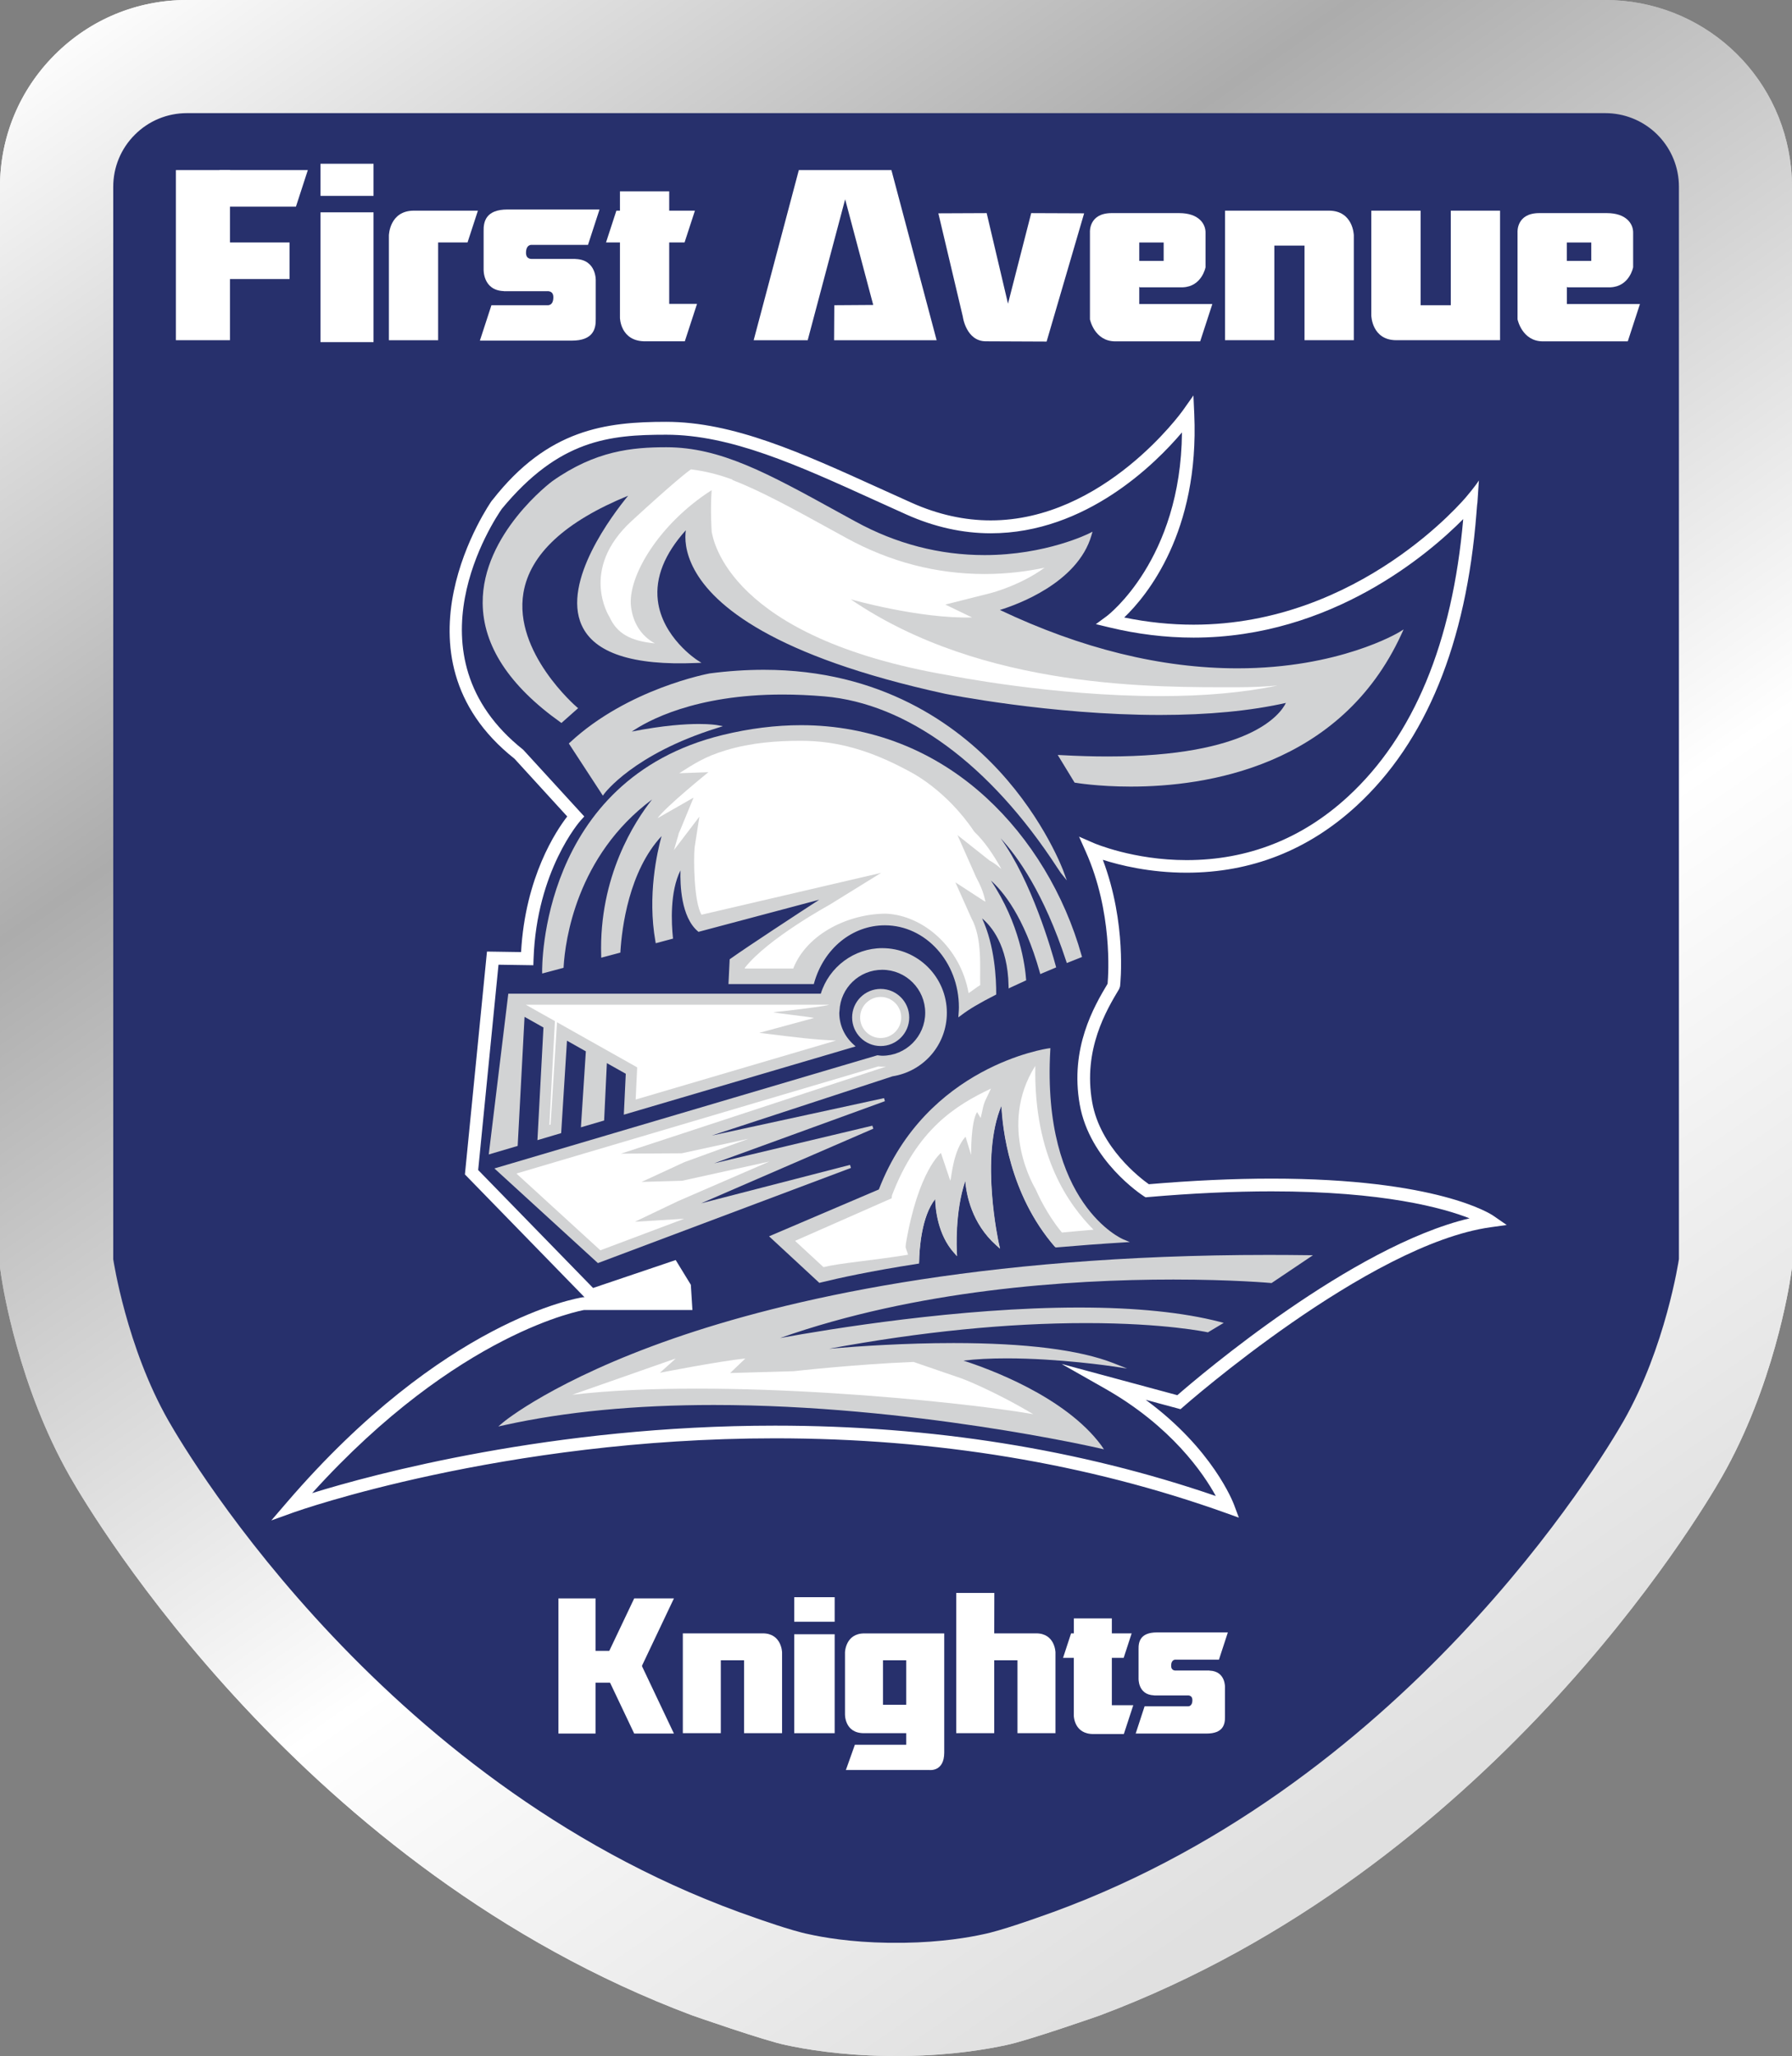 <?xml version="1.0" encoding="utf-8"?>
<!-- Generator: Adobe Illustrator 24.2.1, SVG Export Plug-In . SVG Version: 6.00 Build 0)  -->
<svg version="1.1" id="Layer_1" xmlns="http://www.w3.org/2000/svg" xmlns:xlink="http://www.w3.org/1999/xlink" x="0px" y="0px"
	 viewBox="0 0 342.01 392.35" style="enable-background:new 0 0 342.01 392.35;" xml:space="preserve">
<rect x="0" y="0" width="342.01" height="392.35" fill="#808080" stroke="none"/>
<style type="text/css">
	.st0{fill:url(#SVGID_1_);}
	.st1{fill:none;}
	.st2{fill:url(#SVGID_2_);}
	.st3{fill:#27306C;}
	.st4{fill:#FFFFFF;}
	.st5{fill:#FEF48F;}
	.st6{fill:#D2D3D4;}
</style>
<g>
	<linearGradient id="SVGID_1_" gradientUnits="userSpaceOnUse" x1="56.059" y1="-20.989" x2="292.695" y2="318.796">
		<stop  offset="0" style="stop-color:#FFFFFF"/>
		<stop  offset="0.325" style="stop-color:#ACACAC"/>
		<stop  offset="0.699" style="stop-color:#FFFFFF"/>
		<stop  offset="1" style="stop-color:#E0E0E0"/>
	</linearGradient>
	<path class="st0" d="M342.01,237.05v3.23v1.59l-0.23,1.57c-0.31,2.12-3.31,21.17-13.17,38.42c-4.42,7.73-44.54,74.92-118.71,102.75
		c0,0-13.87,4.86-17.89,5.66c-3.45,0.75-10.31,1.95-19.14,2.07c-0.32,0.01-0.62,0.01-0.93,0.01l-0.48,0h-0.34h-0.17h-0.11h-0.28
		l-0.48,0c-0.3,0-0.61,0-0.82-0.01c-8.96-0.12-15.81-1.32-19.26-2.08c-3.97-0.79-17.89-5.66-17.89-5.66
		C57.92,356.78,17.81,289.59,13.4,281.86c-9.86-17.25-12.86-36.3-13.17-38.42L0,241.87v-1.59V35.68c0-9.53,3.71-18.49,10.45-25.22
		C17.18,3.71,26.14,0,35.68,0h270.66c18.38,0,33.64,13.78,35.49,32.05c0.12,1.2,0.18,2.42,0.18,3.63V237.05z"/>
	<path class="st1" d="M306.33,21.84L306.33,21.84H35.68h0c-3.82,0-7.28,1.55-9.78,4.05c-2.5,2.5-4.05,5.96-4.05,9.78v204.6
		c0,0,2.43,16.59,10.52,30.74c7.76,13.58,46.06,72.18,112.01,94.78c0,0,7.04,2.48,10.08,3.08c2.47,0.55,7.85,1.52,15.12,1.62
		c0.17,0,0.34,0,0.51,0c0.25,0,0.5,0,0.76,0c0.06,0,0.11,0,0.17,0c0.06,0,0.12,0,0.17,0c0.25,0,0.5,0,0.76,0c0.17,0,0.34,0,0.51,0
		c7.26-0.1,12.64-1.07,15.11-1.62c3.05-0.6,10.09-3.08,10.09-3.08c65.95-22.61,104.24-81.2,112-94.78
		c8.09-14.16,10.52-30.74,10.52-30.74v-3.23V35.68c0-0.48-0.02-0.95-0.07-1.42C319.39,27.29,313.5,21.84,306.33,21.84z"/>
	<linearGradient id="SVGID_2_" gradientUnits="userSpaceOnUse" x1="53.092" y1="-25.249" x2="295.482" y2="322.798">
		<stop  offset="0" style="stop-color:#FFFFFF"/>
		<stop  offset="0.325" style="stop-color:#ACACAC"/>
		<stop  offset="0.699" style="stop-color:#FFFFFF"/>
		<stop  offset="1" style="stop-color:#E0E0E0"/>
	</linearGradient>
	<path class="st2" d="M306.33,0H35.68c-9.53,0-18.49,3.71-25.23,10.45C3.71,17.19,0,26.15,0,35.68v204.6v1.59l0.23,1.57
		c0.31,2.12,3.31,21.17,13.17,38.42c4.42,7.73,44.53,74.92,118.71,102.75c0,0,13.91,4.87,17.89,5.66c3.45,0.75,10.3,1.95,19.26,2.08
		c0.2,0.01,0.51,0.01,0.82,0.01l0.48,0h0.28h0.11h0.17h0.34l0.48,0c0.3,0,0.61,0,0.93-0.01c8.84-0.12,15.7-1.32,19.14-2.07
		c4.03-0.8,17.89-5.66,17.89-5.66c74.17-27.83,114.29-95.02,118.71-102.75c9.86-17.25,12.86-36.3,13.17-38.42l0.23-1.57v-1.59v-3.23
		V35.68c0-1.21-0.06-2.43-0.18-3.63C339.97,13.78,324.71,0,306.33,0z M320.17,237.05v3.23c0,0-2.43,16.59-10.52,30.74
		c-7.76,13.58-46.06,72.18-112,94.78c0,0-7.04,2.48-10.09,3.08c-2.47,0.55-7.85,1.52-15.11,1.62c-0.17,0-0.34,0-0.51,0
		c-0.25,0-0.5,0-0.76,0c-0.06,0-0.11,0-0.17,0c-0.06,0-0.12,0-0.17,0c-0.25,0-0.5,0-0.76,0c-0.17,0-0.34,0-0.51,0
		c-7.27-0.1-12.64-1.07-15.12-1.62c-3.04-0.59-10.08-3.08-10.08-3.08C78.42,343.2,40.12,284.6,32.36,271.02
		c-8.09-14.16-10.52-30.74-10.52-30.74V35.68c0-3.82,1.55-7.28,4.05-9.78c2.5-2.5,5.96-4.05,9.78-4.05h0h270.66h0
		c7.17,0,13.05,5.44,13.76,12.42c0.05,0.47,0.07,0.94,0.07,1.42V237.05z"/>
</g>
<g>
	<path class="st3" d="M171.94,370.75h-1.86c-0.17,0-0.34,0-0.51,0c-7.29-0.1-12.63-1.06-15.17-1.63c-3.3-0.64-10.16-3.1-10.16-3.1
		c-69.97-24.02-107.98-87.69-112.08-94.88c-8.02-14.04-10.52-30.67-10.55-30.83l0-204.64c0-3.76,1.46-7.3,4.12-9.96
		c2.66-2.66,6.19-4.12,9.96-4.12h270.66c7.25,0,13.28,5.44,14.01,12.64c0.05,0.47,0.07,0.96,0.07,1.44v204.6
		c-0.03,0.2-2.53,16.83-10.55,30.87c-4.11,7.18-42.12,70.86-112.08,94.88c0,0-6.86,2.46-10.18,3.11c-2.54,0.56-7.89,1.52-15.16,1.62
		C172.28,370.75,172.11,370.75,171.94,370.75z"/>
	<rect x="33.57" y="32.46" class="st4" width="10.32" height="32.46"/>
	<polygon class="st4" points="56.48,39.44 41.92,39.44 41.92,32.46 58.75,32.46 	"/>
	<rect x="39.64" y="46.27" class="st4" width="15.62" height="6.98"/>
	<polygon class="st4" points="159.23,58.25 159.19,64.93 178.76,64.93 170.13,32.46 162.78,32.46 159.82,32.46 152.46,32.46 
		143.84,64.93 154.15,64.93 161.3,38.03 166.66,58.2 	"/>
	<path class="st4" d="M79,40.2h12.21l-1.98,6.07h-5.61v18.66h-9.4V44.9C74.23,44.9,74.32,40.2,79,40.2z"/>
	<path class="st4" d="M276.89,40.2v18.05h-5.76V40.2h-9.41v20.02c0,0,0.09,4.7,4.77,4.7h10.4h9.4v-6.67V40.2H276.89z"/>
	<path class="st4" d="M243.21,64.92V46.87h5.76v18.05h9.41V44.9c0,0-0.09-4.7-4.77-4.7h-10.4h-9.41v6.67v18.05H243.21z"/>
	<path class="st5" d="M292.38,64.93"/>
	<path class="st4" d="M123.27,65.13h7.43l2.33-7.14h-5.31V46.27h2.93l1.98-6.07h-4.91v-3.69h-9.4v3.69h-0.68l-1.98,6.07h2.66v14.36
		C118.32,60.63,118.37,65.23,123.27,65.13z"/>
	<path class="st4" d="M109.9,49.43h-0.08l0.02-0.02h-8.14c-0.17,0-1.31,0.16-1.31-1.16c0-1.67,1.11-1.52,1.11-1.52h10.72l2.2-6.75
		H96.85c-4.1,0-4.59,2.28-4.55,4.13v7.24c0,0-0.2,4.03,3.8,4.2h0.08l-0.02,0.02h8.14c0.17,0,1.31-0.16,1.31,1.16
		c0,1.67-1.11,1.52-1.11,1.52H93.79L91.59,65h17.56c4.1,0,4.59-2.28,4.55-4.13v-7.24C113.71,53.62,113.91,49.59,109.9,49.43z"/>
	<path class="st4" d="M103,60.48"/>
	<path class="st4" d="M208.02,44.33v16.61c0,0,0.83,4.16,4.78,4.2h16.26l2.32-7.12h-13.95v-3.29l0.11,0.1h8.21
		c3.64-0.15,4.33-3.82,4.33-3.82v-6.58c0.04-1.69-1.28-3.76-5.01-3.76h-12.95C207.75,40.69,208.02,44.33,208.02,44.33z
		 M222.09,49.79h-4.66v-3.51h4.66V49.79z"/>
	<path class="st4" d="M289.63,44.33v16.61c0,0,0.83,4.16,4.78,4.2h16.26l2.32-7.12h-13.95v-3.29l0.11,0.1h8.21
		c3.64-0.15,4.33-3.82,4.33-3.82v-6.58c0.04-1.69-1.28-3.76-5.01-3.76h-12.95C289.36,40.69,289.63,44.33,289.63,44.33z M303.7,49.79
		h-4.67v-3.51h4.67V49.79z"/>
	<path class="st4" d="M188.15,65.13l11.6,0.05l7.16-24.47l-10.1-0.04l-4.43,17.28l-4.07-17.28l-9.22,0.04l4.68,19.77
		C183.75,60.47,184.41,65.13,188.15,65.13z"/>
	<path class="st4" d="M137.57,330.75v-13.91h4.44v13.91h7.25v-15.43c0,0-0.07-3.62-3.68-3.62h-8.01h-7.25v5.14v13.91H137.57z"/>
	<path class="st4" d="M189.75,330.75v-13.91h4.44v13.91h7.25v-15.43c0,0-0.07-3.62-3.68-3.62h-8.01l0.02-7.71h-7.27v12.85v13.91
		H189.75z"/>
	<path class="st4" d="M208.76,330.91h5.73l1.8-5.5h-4.09v-9.04h2.26l1.52-4.67h-3.78v-2.85h-7.25v2.85h-0.53l-1.53,4.67h2.05v11.07
		C204.95,327.44,204.98,330.98,208.76,330.91z"/>
	<g>
		<rect x="151.58" y="304.8" class="st4" width="7.72" height="4.68"/>
		<rect x="151.58" y="311.87" class="st4" width="7.72" height="18.88"/>
	</g>
	<g>
		<rect x="61.17" y="31.25" class="st4" width="10.12" height="6.13"/>
		<rect x="61.17" y="40.52" class="st4" width="10.12" height="24.77"/>
	</g>
	<path class="st4" d="M230.87,318.81h-0.07l0.01-0.02h-6.28c-0.12,0-1.01,0.13-1.01-0.9c0-1.29,0.86-1.17,0.86-1.17h8.26l1.7-5.2
		h-13.53c-3.16,0-3.54,1.75-3.51,3.19v5.58c0,0-0.16,3.11,2.93,3.24h0.07l-0.01,0.02h6.27c0.13,0,1.01-0.13,1.01,0.9
		c0,1.28-0.86,1.17-0.86,1.17h-8.26l-1.7,5.2h13.53c3.16,0,3.54-1.75,3.51-3.19v-5.58C233.8,322.04,233.95,318.93,230.87,318.81z"/>
	<rect x="106.58" y="305.03" class="st4" width="7.08" height="25.79"/>
	<polygon class="st4" points="122.05,318.88 114.46,318.88 121.04,305.03 128.62,305.03 	"/>
	<polygon class="st4" points="122.05,316.96 114.46,316.96 121.04,330.82 128.62,330.82 	"/>
	<rect x="112.84" y="315.04" class="st4" width="5.66" height="6.07"/>
	<path class="st4" d="M189.42,303.99"/>
	<path class="st4" d="M180.21,334.47v-17.62v-5.14h-7.25h-8.01c-3.61,0-3.68,3.62-3.68,3.62v11.78c0,0-0.13,3.64,3.61,3.64h8.08v2.2
		h-9.8l-1.72,4.83h15.93C177.38,337.77,180.2,338.17,180.21,334.47z M168.52,325.33v-8.49h4.44v8.49H168.52z"/>
	<path class="st4" d="M281.97,95.95c-0.06,0.26-0.1,0.92-0.18,1.91c-1.94,24.92-9.64,43.74-22.9,55.93
		c-9.2,8.46-20.11,12.75-32.44,12.75c-7.07,0-12.81-1.45-15.97-2.46c4.59,12.14,3.34,23.63,3.29,24.15l-0.17,0.49
		c-2.42,4.04-6.93,11.55-5.15,21.62c1.53,8.64,9.13,14.46,10.81,15.65c8.31-0.71,16.19-1.07,23.42-1.07c31.7,0,41.9,6.79,42.32,7.08
		l2.56,1.77l-3.08,0.43c-23.34,3.25-58.33,33.98-58.68,34.29l-0.49,0.43l-6.65-1.79c12.8,9.39,16.69,19.56,16.87,20.05l0.91,2.44
		l-2.45-0.88c-26.42-9.46-55.39-14.26-86.08-14.26c-52,0-91.4,13.97-91.79,14.11l-4.34,1.56l3.01-3.5
		c29.88-34.73,55.39-38.93,56.46-39.09h0.31l-22.83-23.44l4.21-42.53l6.51,0.1c0.79-14.36,6.73-23.2,8.81-25.88l-10.06-11.01
		c-24.94-19.77-4.55-48.96-4.34-49.25l0.17-0.19c10.53-13.46,21.56-14.86,33.1-14.86c12.81,0,25.73,5.87,40.69,12.66
		c2.02,0.92,4.09,1.86,6.2,2.8c4.97,2.22,10.03,3.35,15.05,3.35c21.59,0,36.5-20.73,36.65-20.94l2.05-2.9l0.16,3.54
		c0.99,22.55-9.05,34.69-13.37,38.83c4.42,0.91,8.86,1.37,13.23,1.37c0,0,0,0,0,0c31.76,0,51.88-24.19,52.08-24.43
		c0,0,1.78-2.09,2.38-3.1L281.97,95.95z M147.92,272.06c29.9,0,58.19,4.52,84.12,13.43c-2.36-4.31-8.46-13.29-21.13-20.49l-8.3-4.71
		l22.09,5.96c4.29-3.74,33.34-28.45,55.77-33.75c-4.99-1.96-16.38-5.15-37.78-5.15c-7.28,0-15.24,0.37-23.64,1.1l-0.41,0.04
		l-0.35-0.22c-0.42-0.27-10.33-6.78-12.22-17.49c-1.9-10.76,2.71-18.69,5.32-23.05c0.16-1.87,0.95-13.74-4.17-25.21l-1.28-2.86
		l2.87,1.25c0.07,0.03,7.52,3.23,17.65,3.23c11.7,0,22.06-4.08,30.79-12.11c12.55-11.55,19.95-29.36,22.01-52.97
		c-6.47,6.53-25.1,22.62-51.46,22.62c0,0,0,0,0,0c-5.32,0-10.75-0.66-16.12-1.96l-2.53-0.61l2.09-1.54
		c0.15-0.11,14.15-10.76,14.34-35.05c-4.99,5.9-18.31,19.25-36.49,19.25c-5.37,0-10.76-1.2-16.05-3.56
		c-2.12-0.95-4.19-1.89-6.21-2.81c-14.7-6.68-27.4-12.44-39.69-12.44c-10.86,0-20.45,0.94-31.36,14.14
		c-1.47,2.11-18.71,27.89,4.08,45.98l11.65,12.73l-0.74,0.82c-0.08,0.09-8.36,9.48-8.94,26.38l-0.04,1.19l-6.65-0.1l-3.88,39.18
		l21.93,22.51l15.77-5.33l2.89,4.72l0.3,4.82h-20.71c-0.07,0.03-23.89,4.01-51.87,34.94C71.19,281.34,105.4,272.06,147.92,272.06z"
		/>
	<path class="st6" d="M203.61,168.02l-1.14-1.42c-0.11-0.14-0.33-0.47-0.68-1.01c-12.85-19.73-28.65-31.34-44.47-32.7
		c-2.72-0.23-5.39-0.35-7.96-0.35c-16.81,0-25.86,5.07-28.78,7.07c6.02-1.19,10.26-1.45,12.81-1.45c2.25,0,3.33,0.2,3.38,0.2
		l1.2,0.22l-1.17,0.37c-15.88,4.96-21.43,12.45-21.48,12.53l-0.26,0.36l-6.5-9.96l0.19-0.17c11.09-10.33,26.55-13.17,26.7-13.2
		c3.52-0.46,6.99-0.69,10.32-0.69c22.41,0,36.77,10.47,44.88,19.25c8.78,9.51,12.31,19.16,12.34,19.26L203.61,168.02z"/>
	<path class="st6" d="M168.08,199.62c-3.01,0-5.45-2.45-5.45-5.45c0-3.01,2.45-5.45,5.45-5.45c3.01,0,5.45,2.45,5.45,5.45
		C173.53,197.18,171.08,199.62,168.08,199.62z"/>
	<path class="st4" d="M168.08,190.25c-2.16,0-3.92,1.76-3.92,3.92c0,2.16,1.76,3.92,3.92,3.92c2.16,0,3.92-1.76,3.92-3.92
		C172,192.01,170.24,190.25,168.08,190.25z"/>
	<path class="st6" d="M114.11,241.04l-19.75-18.06l0.51-0.15l72.59-21.45l0.33,0.04c0.19,0.02,0.39,0.05,0.59,0.05
		c4.52,0,8.2-3.68,8.2-8.2c0-4.52-3.68-8.2-8.2-8.2c-4.38,0-7.97,3.44-8.16,7.83c0,0.07-0.01,0.13-0.02,0.2
		c-0.01,0.06-0.02,0.11-0.02,0.17c0,2.32,0.97,4.48,2.72,6.06l0.4,0.36l-4.26,1.26l-39.98,11.77l0.37-7.81l-3.61-2.03l-0.52,10.95
		l-4.43,1.3l0.94-14.5l-3.6-2.03l-1.11,17.64l-4.53,1.34l1.15-21.5l-3.61-2.03l-1.31,24.63l-5.52,1.63l3.73-30.68h59.64
		c1.59-5.13,6.38-8.69,11.73-8.69c6.8,0,12.33,5.53,12.33,12.33c0,6.07-4.37,11.17-10.38,12.13l-34.48,11.3l32.87-7.14l0.17,0.58
		l-32.59,11.86l30.19-7.18l0.19,0.57l-32.86,14.24l28.41-7.33l0.18,0.58L114.11,241.04z"/>
	<path class="st6" d="M210.69,276.58l-0.82-0.19c-0.36-0.08-35.96-8.27-73.64-8.27c-14.97,0-28.4,1.29-39.89,3.83l-1.24,0.27
		l0.97-0.82c0.09-0.08,9.75-8.09,32.49-15.98c20.96-7.27,57.68-15.94,113.56-15.94c2.46,0,4.93,0.02,7.46,0.05l1,0.01l-7.9,5.31
		l-0.11-0.01c-0.07-0.01-7.4-0.66-18.63-0.66c-20.1,0-49.05,1.98-75.05,11.16c9.27-1.69,34.23-5.82,57.04-5.82
		c10.81,0,19.86,0.92,26.9,2.74l0.72,0.19l-3.02,1.81l-0.12-0.03c-0.08-0.02-8.07-1.74-23.11-1.74c-15.03,0-31.5,1.64-49.05,4.89
		c5.74-0.49,14.58-1.08,23.74-1.08c13.8,0,24.08,1.3,30.56,3.85l2.57,1.01l-2.73-0.41c-0.1-0.02-10.25-1.53-20.24-1.53
		c-3.09,0-5.87,0.14-8.28,0.43c4.59,1.47,19.42,6.8,26.35,16.23L210.69,276.58z"/>
	<g>
		<path class="st6" d="M175.41,240.87l-0.63-0.01c0.05-2.84,0.53-9.81,3.81-13.08l0.57-0.57l-0.04,0.8c0,0.06-0.22,5.82,2.83,9.92
			c-0.05-2.45,0.05-9.2,2.26-14.23l0.7-1.59l-0.1,1.73c0,0.07-0.34,7.25,5.01,12.64c-0.78-3.93-3.19-18.39,1.32-26.99l0.62-1.19
			l-0.04,1.35c0,0.16-0.31,15.92,10.08,27.88l-0.47,0.41c-8.76-10.09-10.03-22.84-10.21-26.96c-4.17,9.8-0.53,26.18-0.5,26.35
			l0.22,0.95l-0.73-0.65c-4.66-4.15-5.68-9.63-5.9-12.27c-2.04,5.93-1.62,13.38-1.62,13.46l0.05,0.9l-0.6-0.67
			c-3.07-3.44-3.52-8.29-3.57-10.23C175.87,232.13,175.46,238.27,175.41,240.87z"/>
		<path class="st6" d="M156.37,244.82l-0.12-0.12l-9.47-8.77l20.95-8.94c9.1-23.6,32.13-26.89,32.36-26.92l0.38-0.05l-0.02,0.38
			c-1.64,29.43,13.76,36.04,13.91,36.1l1.27,0.52l-1.37,0.09c-4.23,0.26-8.37,0.57-12.64,0.94l-0.16,0.01l-0.1-0.12
			c-8.76-10.09-10.03-22.84-10.21-26.96c-4.17,9.8-0.53,26.18-0.5,26.35l0.22,0.95l-0.73-0.65c-4.66-4.15-5.68-9.63-5.9-12.27
			c-2.04,5.93-1.62,13.38-1.62,13.46l0.05,0.9l-0.6-0.67c-3.07-3.44-3.52-8.29-3.57-10.23c-2.63,3.32-3.04,9.45-3.09,12.05l0,0.26
			l-0.26,0.04c-9,1.39-15.09,2.73-18.61,3.6L156.37,244.82z"/>
	</g>
	<g>
		<path class="st6" d="M182.9,194.14l0.05-0.7c0.03-0.4,0.06-0.8,0.06-1.21c0-8.63-6.34-15.65-14.13-15.65
			c-6.22,0-11.65,4.42-13.5,10.99l-0.06,0.23h-16.29l0.23-4.73l0.12-0.09c3.35-2.39,13.07-8.74,16.97-11.28l-23.05,6.13l-0.12-0.11
			c-3.21-2.74-3.39-8.9-3.31-11.62c-2.06,4.1-1.71,10.17-1.45,12.75l0.03,0.27l-3.3,0.88l-0.06-0.34
			c-1.56-8.77,0.33-17.07,1.17-20.1c-6.24,6.7-7.57,17.52-7.85,22l-0.01,0.23l-3.65,0.97l-0.01-0.39
			c-0.46-15.12,6.45-25.69,9.71-29.8c-14.48,10.78-16.59,27-16.88,31.89l-0.01,0.23l-4.08,1.09l-0.01-0.4
			c-0.01-0.37-0.5-36.57,34.42-45.11c5.11-1.25,10.15-1.88,15-1.88c13.25,0,25.46,4.77,35.31,13.81c8.5,7.79,14.97,18.5,18.23,30.16
			l0.08,0.27l-0.26,0.1c0,0-0.91,0.35-2.34,0.93l-0.31,0.12l-0.1-0.32c-4.27-13.01-9.29-20.02-12.52-23.48
			c5.92,8.18,9.73,21.44,10.52,24.37l0.07,0.26l-0.25,0.11c-0.77,0.32-1.58,0.66-2.45,1.03l-0.33,0.14l-0.09-0.34
			c-3-10.71-7.13-15.57-9.33-17.51c5.53,8.23,6.53,16.4,6.71,18.82l0.02,0.22l-0.2,0.09c-0.9,0.4-1.8,0.82-2.71,1.25l-0.44,0.21
			l-0.01-0.48c-0.14-7.81-3.37-11.49-5.05-12.88c2.44,5.23,2.7,11.68,2.69,14.33v0.19l-0.17,0.09c-2.92,1.48-5.1,2.77-6.46,3.83
			L182.9,194.14z"/>
	</g>
	<path class="st4" d="M142.26,259.24c-5.08,0.53-16.31,2.73-16.31,2.73l3.03-2.73l-19.77,6.93c28.42-3.34,73.98,1.25,87.97,3.7
		c-7.56-4.51-13.52-6.78-13.64-6.81l-9.2-3.16c-11.05,0.45-22.72,1.75-22.83,1.77l-12.16,0.35L142.26,259.24z"/>
	<path class="st4" d="M185.34,220.41l-1.06-3.49c-2.35,2.58-2.65,7.57-2.91,8.42l-1.79-5.31c0,0-4.32,3.36-6.69,17.31
		c-0.03,0.2-0.03,0.38-0.05,0.58c-0.03,0.29,0.46,1.25,0.44,1.53c-7.07,1.14-12.74,1.55-16.12,2.36l-5.42-5.01l18.43-8.12l0.07-0.57
		c4.78-12.51,12.03-17.13,18.89-20.37l-0.83,1.75c-0.74,1.41-0.71,2.25-1.14,3.87l-0.68-1.14
		C185.26,214.11,185.34,220.41,185.34,220.41z M197.59,203.4c-0.31,17.45,6.5,26.6,11.11,31.27c-1.65,0.13-4.45,0.4-6.03,0.54
		c-0.17-0.21-0.34-0.42-0.5-0.63c-0.28-0.36-0.55-0.71-0.8-1.07c-0.26-0.37-0.5-0.73-0.75-1.1c-0.24-0.36-0.47-0.73-0.69-1.09
		c-0.23-0.37-0.44-0.74-0.65-1.12c-0.21-0.37-0.41-0.73-0.6-1.1c-0.19-0.38-0.37-0.75-0.55-1.12c-0.17-0.37-0.35-0.73-0.51-1.1
		C197.62,226.87,190.28,214.98,197.59,203.4z"/>
	<g>
		<path class="st4" d="M173.63,147.25c-7.58-4.14-13.98-5.88-20.77-5.88c-4.6,0-9.48,0.35-14.29,1.8c-4.18,1.25-6.2,2.67-8.93,4.39
			l5.56-0.2c-0.03,0.03-8.19,6.62-9.7,8.78l6.87-3.93l-2.93,7.13c0.5-1.55,0.59-1.93-0.81,2.88l4.85-6.37l-0.91,5.87
			c-0.21,2.22-0.15,10.38,1.32,12.84l34.28-7.99l-9.81,6.07c-0.13,0.08-11.83,6.47-16.2,12.05l-0.01,0.14h9.24
			c2.68-6.79,10.76-10.47,17.69-10.47c7.18,0.3,14.27,6.55,15.78,15.16c0.44-0.25,1.73-1.27,2.22-1.53
			c-0.12-3.15,0.49-8.83-1.71-12.83l-3.03-6.78l5.41,3.52c0.03,0.02,0.15,0.08,0.33,0.18c-0.38-1.79-0.89-3-1.8-4.72l-3.54-7.99
			l6.15,4.87c0.24,0.12,1.07,0.57,2.23,1.6c-1.54-2.8-3.28-5.33-5.18-7.13C180.51,150.59,173.63,147.25,173.63,147.25z"/>
	</g>
	<path class="st6" d="M215.81,150.11c-6.27,0-10.54-0.73-10.58-0.74l-0.14-0.02l-3.22-5.28l0.59,0.03c3.1,0.17,6.09,0.26,8.9,0.26
		c27.29,0,33.02-8.09,34.06-10.22c-6.75,1.52-14.83,2.3-24.04,2.3c-20.88,0-40.84-4.01-41.04-4.05
		c-32.81-7.17-44.11-16.84-47.81-23.69c-1.82-3.36-1.84-6.06-1.64-7.51c-4.06,4.52-5.86,9.02-5.34,13.39
		c0.83,7.02,7.42,11.33,7.49,11.37l0.83,0.53l-0.99,0.04c-12.1,0.52-19.47-1.9-21.86-7.2c-3.78-8.36,5.89-21.11,8.86-24.72
		c-12.02,4.92-18.74,11.15-19.98,18.53c-1.91,11.36,10.04,21.68,10.16,21.78l0.28,0.23l-3.19,2.83l-0.2-0.15
		c-9.77-6.96-14.76-14.6-14.83-22.72c-0.11-13.24,13.17-23.2,13.31-23.29c8.23-5.81,15.23-6.46,21.74-6.46
		c10.33,0,19.29,4.93,32.86,12.4l3.23,1.77c7.77,4.26,16.06,6.41,24.65,6.41c11.7,0,19.88-4.1,19.96-4.14l0.64-0.33l-0.2,0.7
		c-2.64,9.11-14.3,13.27-17.48,14.24c15.56,7.39,30.82,11.14,45.37,11.14c19.38,0,30.68-6.81,30.8-6.88l0.88-0.54l-0.43,0.94
		C255.83,146.34,230.11,150.11,215.81,150.11z"/>
	<path class="st4" d="M236.22,131.15c-15.33,0-48.53,0.52-73.86-16.78c0,0,13.1,3.74,23.16,3.46l-5.1-2.46l8.75-2.21
		c0.08-0.02,5.64-1.48,10.2-4.83c-3.23,0.69-7.11,1.21-11.45,1.21c-9.2,0-18.07-2.31-26.37-6.86l-3.24-1.78
		c-7.27-4-13.16-7.23-18.57-9.32c0.04-0.02,0.06-0.03,0.1-0.04c-2.5-0.91-4.93-1.59-7.96-1.97c-0.61,0.4-3.26,2.43-11.32,9.84
		c-10.11,9.29-4.25,18.3-4.25,18.3c1.43,3.17,3.98,4.61,8.68,5.07c-2.66-1.43-4.2-3.98-4.56-7.04c-0.67-5.7,5.34-15.78,15.39-22.2
		c-0.28,3.89,0.01,7.95,0.01,7.95c0.3,1.47,3.19,20.17,45.3,27.39c0.15,0.03,19.78,3.96,40.28,3.96c8.55,0,16.07-0.68,22.39-2.02
		C241.41,131.03,238.89,131.15,236.22,131.15z"/>
	<path class="st4" d="M98.56,223.95l16.02,14.65l16-6.02l-9.41,0.57l8.25-3.94l17.41-7.55l-16.64,3.67l-7.74,0.22l8.18-3.78
		l12.22-4.45l-12.76,2.77l-11.58,0.07l10.09-3.31l40.5-13.31c-0.49,0.03-0.99,0.03-1.47-0.03L98.56,223.95z M100.36,191.74
		l5.55,3.12l-1.06,19.82l0.23-0.07l1.23-19.53l7.55,4.25v0l7.75,4.36l-0.29,6.14l38.24-11.26c-4.12-0.16-7.36-0.56-14.64-1.47
		l10.42-2.83c0.01-0.13-8.33-1.05-7.69-1.11c2.33-0.21,10.51-1.21,10.54-1.42H100.36z"/>
</g>
</svg>
